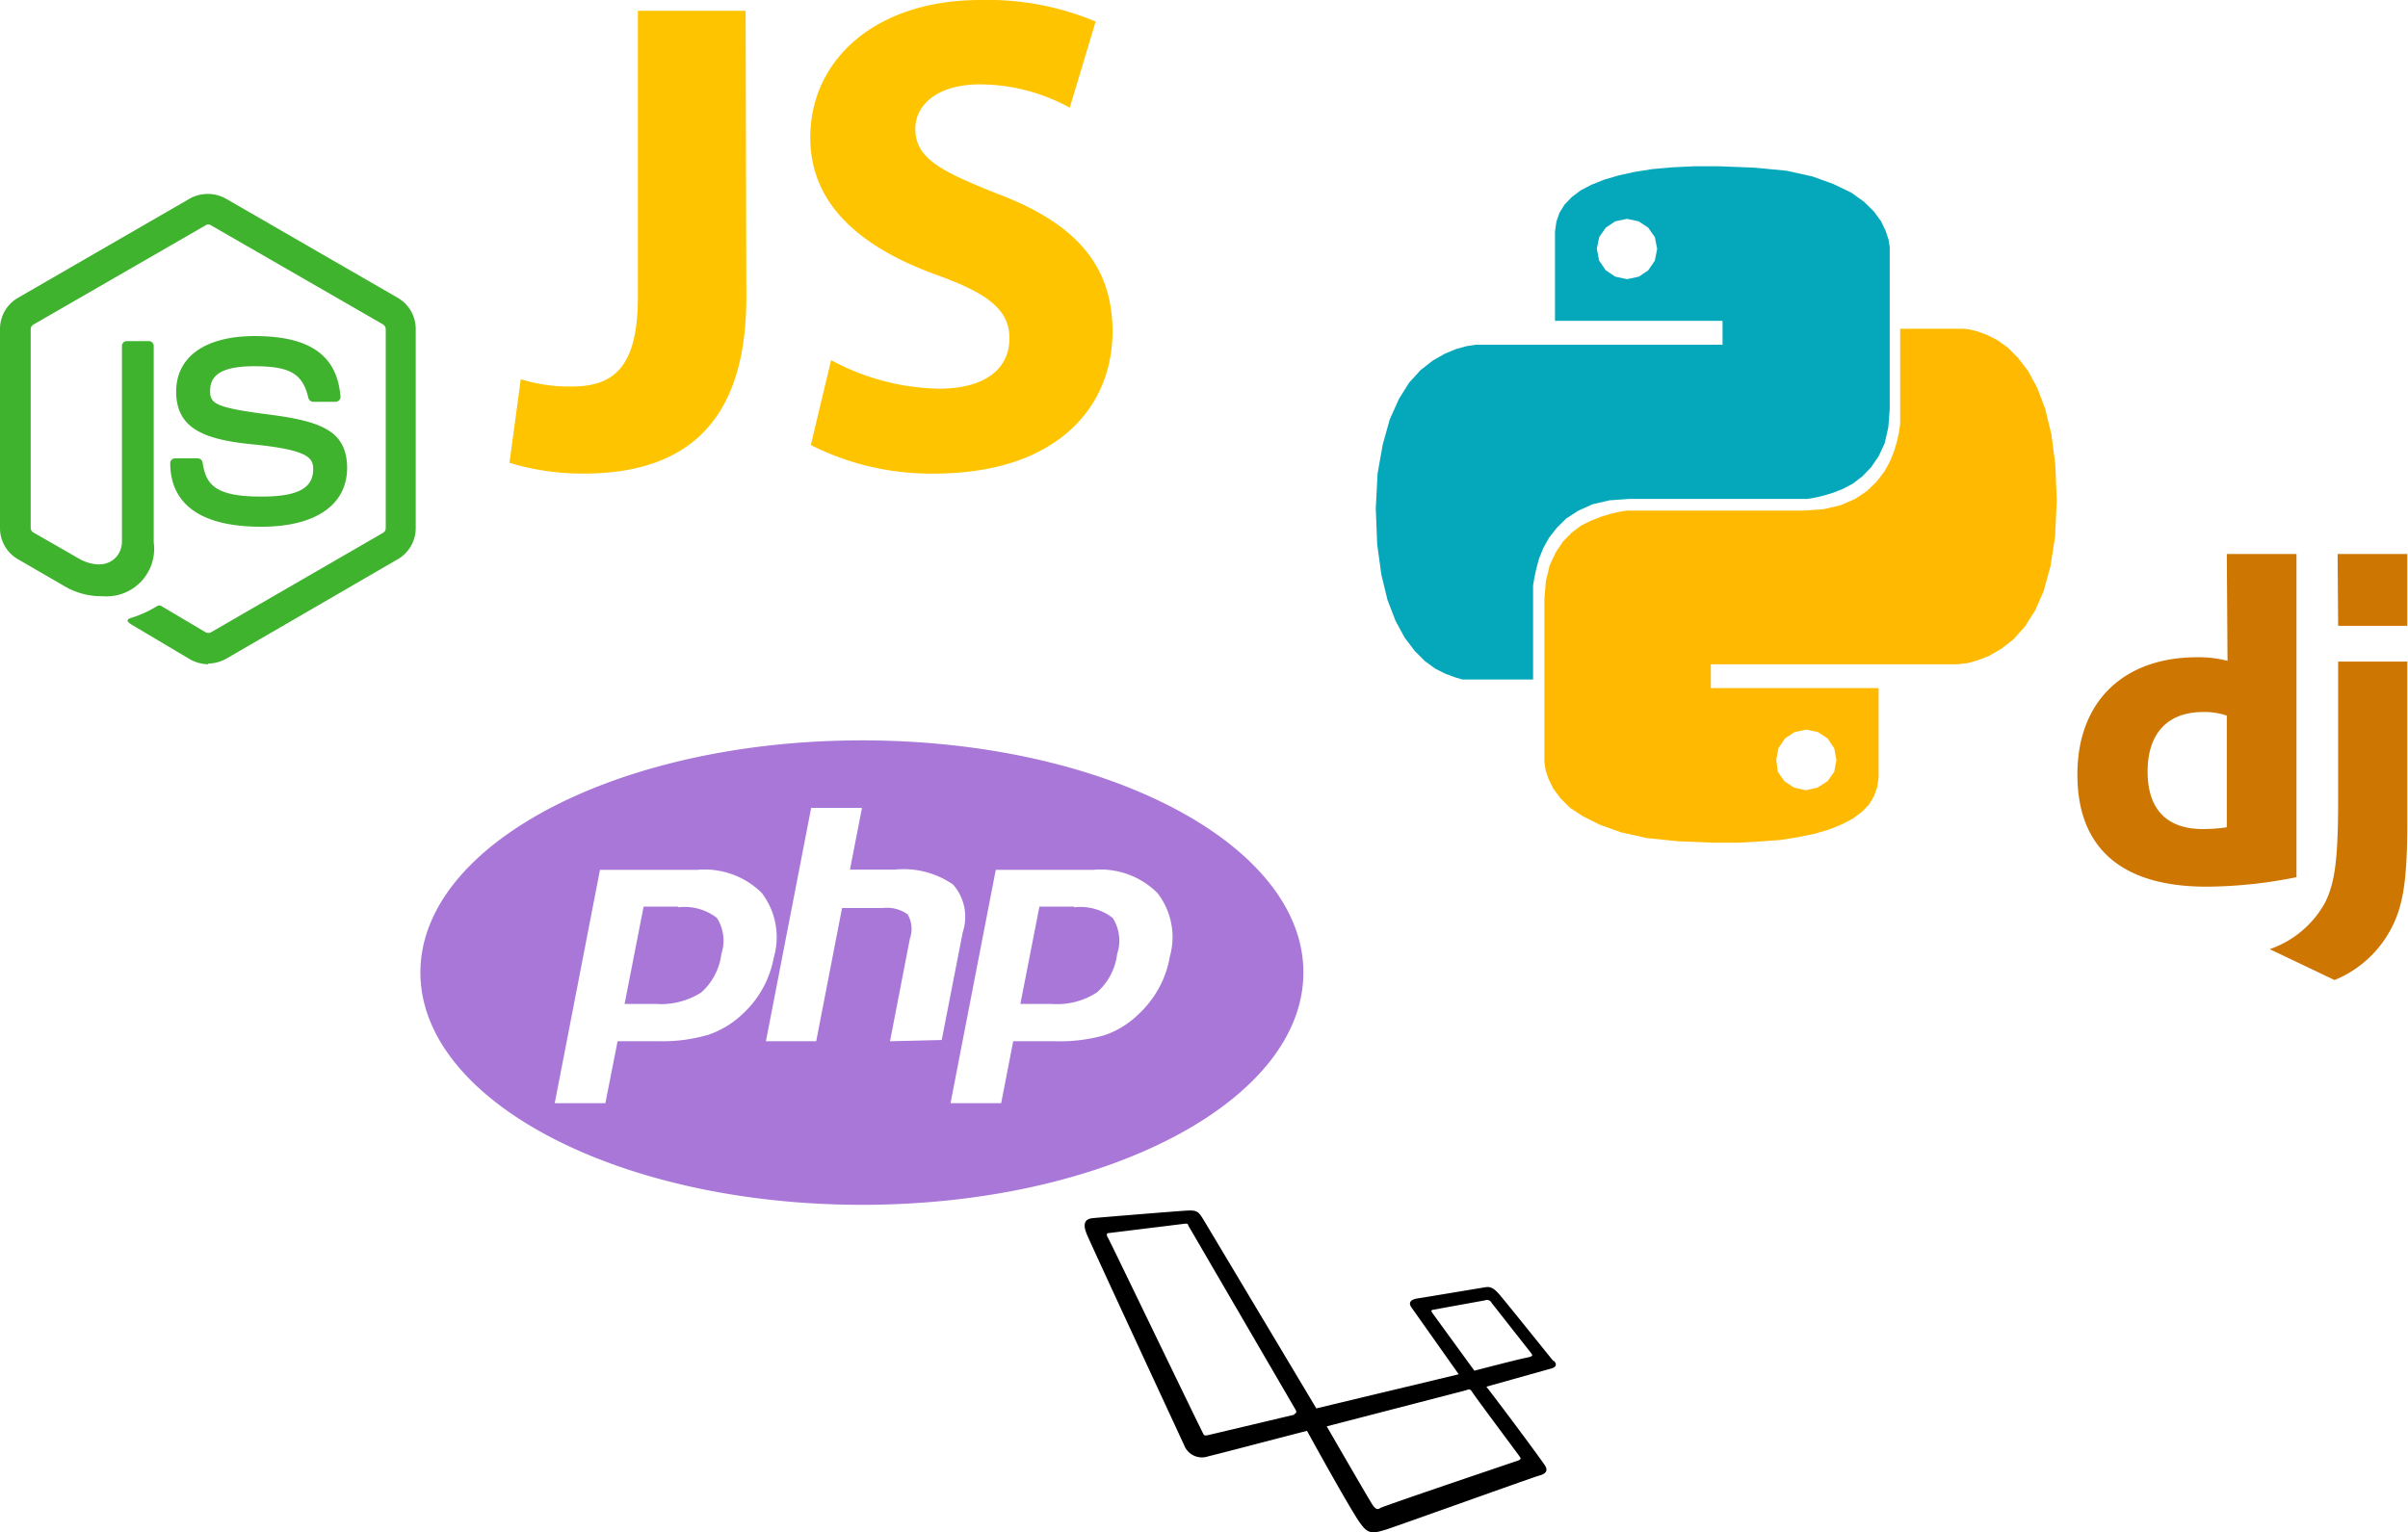 <svg xmlns="http://www.w3.org/2000/svg" viewBox="0 0 134.09 85.35"><defs><style>.cls-1{fill:#3fb22e;}.cls-2{fill:#a877d8;}.cls-3{fill:#ffc400;}.cls-4{fill:#05a8bb;}.cls-5{fill:#ffb900;}.cls-6{fill:#ce7602;}</style></defs><g id="Capa_2" data-name="Capa 2"><g id="html_items"><path id="Icon_awesome-laravel" data-name="Icon awesome-laravel" d="M86.49,75.8c-.17-.2-2.57-3.2-3-3.7s-.63-.42-.89-.38-3.29.55-3.64.6-.58.2-.36.51l2.63,3.72-7.93,1.9L67,67.91c-.25-.38-.3-.51-.88-.48s-4.94.39-5.25.42-.66.16-.35.9S65.8,80.19,65.94,80.5a1.06,1.06,0,0,0,1.34.62c.87-.21,3.86-1,5.5-1.42.86,1.56,2.63,4.74,3,5.19.43.61.73.51,1.4.31.52-.16,8.17-2.91,8.51-3s.56-.24.33-.59-2.19-3-3.25-4.37l3.57-1c.33-.08.37-.24.2-.43Zm-14.41,3-4.77,1.13c-.24.06-.24,0-.27,0s-5.28-10.91-5.35-11-.07-.24,0-.24L66,68.16c.14,0,.13,0,.18.12L72.13,78.5C72.23,78.67,72.17,78.73,72.08,78.75ZM84.6,81.1c.07.11.15.18-.08.26S77,83.9,76.86,84s-.25.08-.43-.18-2.55-4.37-2.55-4.37l7.72-2c.2-.07.26-.11.38.09S84.53,81,84.6,81.1Zm.5-5.49c-.17,0-3,.74-3,.74l-2.32-3.19c-.06-.09-.12-.18,0-.2l2.92-.53a.28.28,0,0,1,.36.14l2.23,2.84c.08.1,0,.16-.22.2Z"/><path id="Icon_awesome-node-js" data-name="Icon awesome-node-js" class="cls-1" d="M11.59,37a2.12,2.12,0,0,1-1-.27l-3.2-1.9c-.48-.27-.24-.36-.09-.41a6.34,6.34,0,0,0,1.45-.66.23.23,0,0,1,.24,0l2.46,1.46a.32.32,0,0,0,.3,0l9.58-5.54a.3.3,0,0,0,.15-.26V18.34a.33.33,0,0,0-.15-.27l-9.58-5.52a.27.27,0,0,0-.3,0L1.86,18.08a.3.3,0,0,0-.15.26V29.4a.3.3,0,0,0,.15.26l2.63,1.51c1.43.71,2.3-.12,2.3-1V19.28A.27.27,0,0,1,7.06,19H8.28a.27.27,0,0,1,.28.27V30.21a2.65,2.65,0,0,1-2.84,3,4.07,4.07,0,0,1-2.2-.6L1,31.15A2,2,0,0,1,0,29.4V18.34a2,2,0,0,1,1-1.75l9.57-5.53a2.07,2.07,0,0,1,2,0l9.58,5.53a2,2,0,0,1,1,1.75V29.4a2,2,0,0,1-1,1.75L12.6,36.69a2.12,2.12,0,0,1-1,.27Zm7.74-10.91c0-2.07-1.4-2.62-4.35-3s-3.28-.6-3.28-1.29S12,20.4,14.17,20.4c2,0,2.69.43,3,1.76a.29.29,0,0,0,.27.22h1.25a.31.31,0,0,0,.2-.09.28.28,0,0,0,.07-.21c-.19-2.29-1.71-3.36-4.78-3.36-2.74,0-4.37,1.15-4.37,3.09,0,2.1,1.63,2.68,4.25,2.94,3.14.31,3.38.77,3.38,1.38,0,1.07-.86,1.53-2.88,1.53-2.54,0-3.09-.63-3.28-1.9a.28.28,0,0,0-.28-.23H9.75a.27.27,0,0,0-.27.27h0c0,1.62.88,3.54,5.07,3.54,3,0,4.78-1.2,4.78-3.29Z"/><path id="Icon_simple-php" data-name="Icon simple-php" class="cls-2" d="M37.77,50.5H35.84l-1.06,5.42H36.5a4.17,4.17,0,0,0,2.55-.64,3.43,3.43,0,0,0,1.12-2.15,2.34,2.34,0,0,0-.25-2,2.92,2.92,0,0,0-2.15-.59ZM48,41.24c-13.58,0-24.59,5.79-24.59,12.93S34.42,67.11,48,67.11s24.58-5.8,24.58-12.94S61.58,41.24,48,41.24ZM41.32,56.51a5.17,5.17,0,0,1-1.88,1.13A9.06,9.06,0,0,1,36.8,58H34.39l-.68,3.45H30.89l2.52-13h5.43a4.52,4.52,0,0,1,3.58,1.29,4.06,4.06,0,0,1,.67,3.59,5.66,5.66,0,0,1-1.77,3.18ZM49.56,58l1.11-5.73a1.6,1.6,0,0,0-.13-1.34,2,2,0,0,0-1.41-.35H46.89L45.45,58h-2.8l2.52-13H48l-.67,3.44h2.49a4.83,4.83,0,0,1,3.25.83,2.72,2.72,0,0,1,.54,2.66l-1.17,6Zm15.57-4.64a5.68,5.68,0,0,1-.63,1.74,5.88,5.88,0,0,1-1.15,1.44,5,5,0,0,1-1.87,1.13,9.06,9.06,0,0,1-2.64.33H56.42l-.67,3.45H52.93l2.52-13h5.43a4.5,4.5,0,0,1,3.57,1.29,4,4,0,0,1,.68,3.59ZM59.81,50.5H57.88l-1.06,5.42h1.72a4.07,4.07,0,0,0,2.54-.64,3.39,3.39,0,0,0,1.13-2.15,2.34,2.34,0,0,0-.25-2,2.94,2.94,0,0,0-2.15-.59Z"/><g id="Icon_ionic-logo-javascript" data-name="Icon ionic-logo-javascript"><path id="Trazado_240" data-name="Trazado 240" class="cls-3" d="M41.52.6h-6V16.53c0,3.94-1.35,5-3.7,5A9,9,0,0,1,29,21.12l-.63,4.66a14,14,0,0,0,4.11.6c5.4,0,9.08-2.53,9.08-9.81Z"/><path id="Trazado_241" data-name="Trazado 241" class="cls-3" d="M54.59,0c-5.8,0-9.47,3.3-9.47,7.66,0,3.75,2.82,6.1,6.94,7.62,3,1.06,4.15,2,4.15,3.56,0,1.71-1.36,2.81-3.93,2.81a13.1,13.1,0,0,1-6-1.59h0l-1.13,4.73A14.84,14.84,0,0,0,52,26.38c6.79,0,9.95-3.64,9.95-7.92,0-3.64-2-6-6.39-7.66-3.23-1.28-4.59-2-4.59-3.63,0-1.29,1.18-2.47,3.6-2.47a10.44,10.44,0,0,1,5,1.3l1.44-4.8A15.53,15.53,0,0,0,54.59,0Z"/></g><g id="Grupo_184" data-name="Grupo 184"><path id="Icon_simple-python" data-name="Icon simple-python" class="cls-4" d="M99.49,9.51l1.44.32,1.16.42,1,.48.71.51.55.54.4.55.25.52.16.48.07.42,0,.32,0,.21v8.53l-.08,1-.2.88-.34.73-.42.61-.48.5-.52.4-.56.3-.56.22-.53.16-.48.11-.42.07-.33,0H90.73l-1.11.08-.94.22-.8.36-.66.43-.52.51-.44.56-.32.58-.24.59-.15.56-.11.51-.07.43,0,.33v4.9H81.77l-.33,0L81,37.72l-.51-.19-.56-.28-.58-.42-.57-.57-.56-.74-.51-.94-.45-1.17L76.92,32l-.23-1.67-.08-2,.1-1.95L77,24.75l.39-1.39.51-1.14.57-.91.64-.7.68-.53.67-.38.63-.26.58-.16.51-.08.38,0h.26l.1,0h13V17.87H86.59l0-4.39,0-.59.08-.55.17-.49.28-.45.4-.42.49-.37.61-.32.7-.28.82-.24L91,9.58l1-.16,1.13-.1,1.23-.06,1.35,0,2,.08ZM89.42,12.68l-.37.53-.13.65.13.66.37.54.53.35.65.14.66-.14.52-.35.37-.54.13-.66-.13-.65-.37-.53-.53-.35-.65-.14-.66.14Z"/><path id="Icon_simple-python-2" data-name="Icon simple-python-2" class="cls-5" d="M91.7,46.68l-1.44-.32-1.17-.42-.94-.47L87.43,45l-.54-.54-.4-.54-.26-.53-.16-.48L86,42.44l0-.32V33.38l.08-1,.21-.88.34-.73.41-.61.48-.49.53-.4L88.6,29l.56-.22.53-.16.48-.11.41-.07.34,0h9.54l1.1-.08.94-.22.8-.35.66-.44.53-.51.43-.56.32-.57.24-.6.16-.55.11-.51.06-.43,0-.34V18.31h3.56l.34.05.44.11.51.19.57.29.57.41.58.58.56.73.51.95.44,1.16.34,1.41.22,1.68.08,2-.09,2-.26,1.67-.38,1.39L113.33,34l-.58.91-.64.71-.67.52-.67.39-.64.25-.57.16L109,37l-.38,0h-.26l-.09,0h-13v1.33h9.34v4.4l0,.59-.08.54-.18.49-.27.46-.4.41-.49.37-.61.32-.71.29-.81.24-.93.19-1,.16L98,46.87l-1.23.07-1.34,0-2-.08Zm10.07-3.17.37-.52.12-.66-.12-.65-.37-.55-.53-.35-.66-.14-.65.14-.53.35-.37.55-.12.65L99,43l.37.52.53.35.66.15.65-.15Z"/></g><path id="Icon_simple-django" data-name="Icon simple-django" class="cls-6" d="M124,30.86h3.88v18a25.82,25.82,0,0,1-5,.53c-4.73,0-7.2-2.14-7.2-6.25s2.62-6.53,6.67-6.53a6.41,6.41,0,0,1,1.69.2Zm0,9a3.86,3.86,0,0,0-1.31-.2c-2,0-3.1,1.2-3.1,3.32s1.09,3.2,3.08,3.2a8.51,8.51,0,0,0,1.33-.1V39.9Zm10.05-3v9c0,3.1-.22,4.59-.9,5.87A6.21,6.21,0,0,1,130,54.59l-3.61-1.72a5.6,5.6,0,0,0,3.08-2.59c.55-1.11.73-2.4.73-5.77V36.85h3.87Zm-3.88-6h3.88v4H130.2Z"/></g></g></svg>